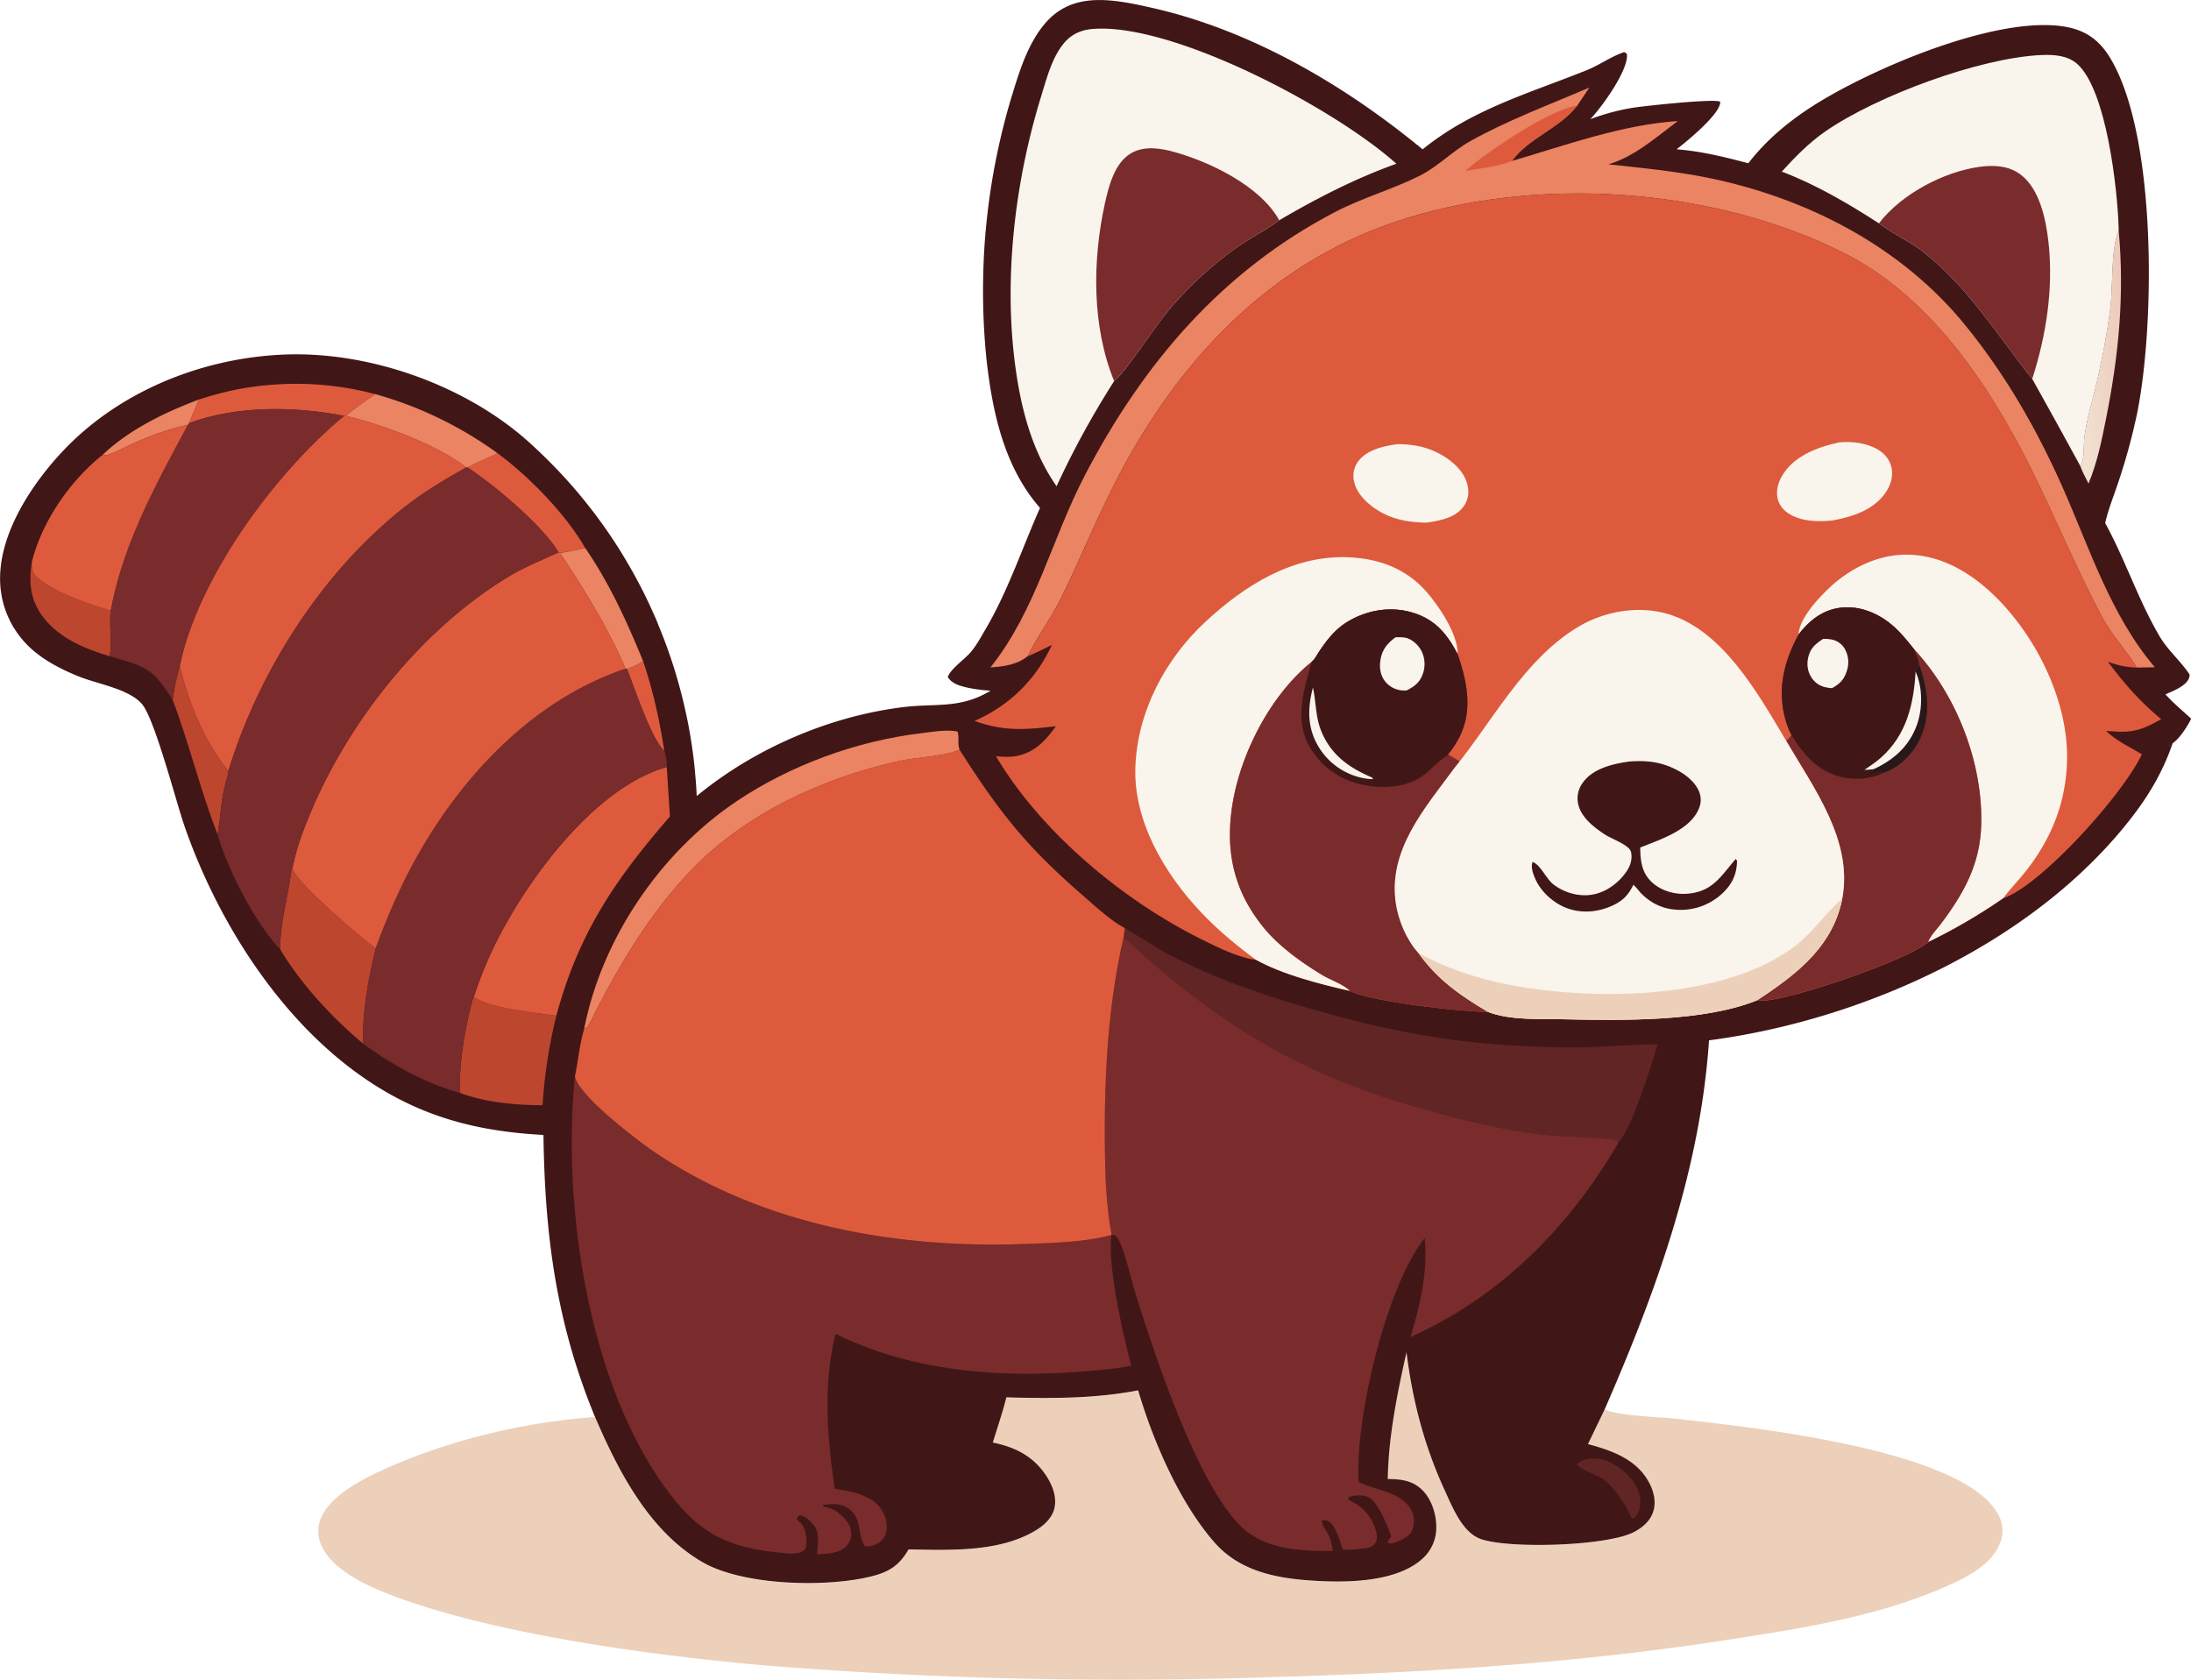 <svg id="Layer_1" data-name="Layer 1" xmlns="http://www.w3.org/2000/svg" xmlns:xlink="http://www.w3.org/1999/xlink" viewBox="0 0 1688.94 1294.81"><defs><style>.cls-1{fill:#edd0b9;}.cls-2{fill:#411617;}.cls-3{fill:#de5a3d;}.cls-4{fill:#ea8462;}.cls-5{fill:#612525;}.cls-6{fill:#bd462f;}.cls-7{fill:url(#linear-gradient);}.cls-8{fill:#792c2b;}.cls-9{fill:#f9f4ec;}.cls-10{fill:#271819;}</style><linearGradient id="linear-gradient" x1="1795.7" y1="1414.76" x2="1752.35" y2="1410.23" gradientTransform="matrix(1, 0, 0, -1, 0, 2002)" gradientUnits="userSpaceOnUse"><stop offset="0" stop-color="#edcabb"/><stop offset="1" stop-color="#f2e3d2"/></linearGradient></defs><title>tiny red 1</title><path class="cls-1" d="M1239.62,1356.58c4.75,38,13.92,72.8,30,107.6,5.8,12.56,13.37,31.56,27.53,36.42,21.92,7.52,97.27,5.38,117.93-5.54,6.7-3.55,12.91-8.94,15-16.5,2.14-7.84-.28-16.19-4.23-23-9.73-16.9-28.62-23.57-46.35-28.22l12.87-26.73c.6.22,1.19.44,1.8.65,13.88,4.7,41.84,5,57.83,6.91,54,6.36,216.91,23.15,243.87,73.4a25.29,25.29,0,0,1,2,20.33c-5.12,15.7-21.46,25.46-35.6,32.1-54.62,25.67-116.38,35.08-175.55,44.24-116.11,18-232.47,25.26-349.79,28.62q-98.22,3.39-196.46,1.13t-196.2-10.18c-85.15-7.54-204.74-23.54-283.72-52.85-19.32-7.17-47.91-19.29-57.1-39.21a26,26,0,0,1-1-20.26c7.63-20.64,39.67-34.86,58.36-42.78,47.61-20.15,101.79-32.64,153.27-36.28,18.16,42.16,41.9,88.3,83,112.06,31.68,18.3,97.49,19.78,132.4,10.25,12.59-3.43,19.89-9,26.28-20.14,31.77.46,70.21,2.36,98.33-14.86,6.53-4,12.85-9.87,14.31-17.72,1.64-8.77-2.16-17.9-7-25-10-14.68-23.85-21.37-40.66-24.84,3.57-11.63,7.47-23,10.45-34.82,34.2.93,67.79,1.07,101.55-5.38,11.55,39.19,32,86.49,58.84,117.21,19.14,21.86,46.65,27.52,74.53,29.38,25.83,1.73,65.66,1.84,86.15-17.14a32.05,32.05,0,0,0,10.32-23.21c.28-10.17-3.4-22.13-10.77-29.38-7.67-7.55-16.5-8.42-26.63-8.54C1225.76,1421.45,1232.46,1388.45,1239.62,1356.58Z" transform="translate(-155.53 -314.04)"/><path class="cls-2" d="M957.23,705.58c-27.59-31.5-36.61-73.45-41.21-114.08q-1.34-12.9-2-25.86t-.72-25.92q0-13,.57-25.93t1.87-25.87q1.26-12.9,3.15-25.74t4.44-25.55q2.54-12.72,5.7-25.3t7-25c5.55-18.18,11.84-37.94,24-52.92,9.34-11.51,21-17.62,35.73-19,15.59-1.5,32.68,2.27,47.79,5.67,76.38,17.18,148.68,59.64,208.61,109.09,38.27-31,81.61-43,126.45-61,9.86-3.94,19.11-10.75,29-14l1.91,1.26a9.55,9.55,0,0,1,.18,1.07c.61,12.33-19.52,40.32-28.31,49.45a169.74,169.74,0,0,1,31.19-8.57c8-1.48,65.1-7.57,68.94-4.93a10.63,10.63,0,0,1,0,1.13c-1.45,9.66-25.81,29.53-33.57,35.55,19,1.48,36.92,5.91,55.3,10.76,13.31-17.31,29.82-31.22,48.07-43.1,44.39-28.9,147.6-73.55,200-61.36,13.71,3.19,23.13,10.77,30.47,22.68,36.59,59.43,34.9,206.67,21.17,274.45a471.29,471.29,0,0,1-14,51.69c-3.44,10.55-7.76,21-10.35,31.75l-.29,1.26c15.45,28.18,25.42,59.11,41.8,87.07,6.67,11.38,16.3,19.09,23.31,29.74a9.61,9.61,0,0,1-.77,3.39c-2.93,5.85-12.15,9.33-17.88,11.85,6,6.73,13.21,12.67,19.87,18.76-3.06,6.08-9.62,16.65-15.92,19.93-.53.27-1.07.51-1.61.76.42.05,2.78-1.49,3.2-1.73-7,20.49-17.26,38.45-30.38,55.61-74.46,97.47-207.23,157.67-327,173.37-6.78,100.16-40.69,193.27-80.47,284.55l-12.87,26.73c17.73,4.65,36.62,11.32,46.35,28.22,4,6.85,6.37,15.2,4.23,23-2.07,7.56-8.28,13-15,16.5-20.66,10.92-96,13.06-117.93,5.54-14.16-4.86-21.73-23.86-27.53-36.42-16.07-34.8-25.24-69.61-30-107.6-7.16,31.87-13.86,64.87-14.43,97.65,10.13.12,19,1,26.63,8.54,7.37,7.25,11,19.21,10.77,29.38a32.05,32.05,0,0,1-10.32,23.21c-20.49,19-60.32,18.87-86.15,17.14-27.88-1.86-55.39-7.52-74.53-29.38-26.88-30.72-47.29-78-58.84-117.21-33.76,6.45-67.35,6.31-101.55,5.38-3,11.83-6.88,23.19-10.45,34.82,16.81,3.47,30.66,10.16,40.66,24.84,4.86,7.13,8.66,16.26,7,25-1.46,7.85-7.78,13.72-14.31,17.72-28.12,17.22-66.56,15.32-98.33,14.86-6.39,11.14-13.69,16.71-26.28,20.14-34.91,9.53-100.72,8-132.4-10.25-41.14-23.76-64.88-69.9-83-112.06-29.81-72.26-38.68-139.74-39.73-217.36-35.33-1.93-68.29-7.78-100.79-22.55-84.79-38.55-146-129.52-175.83-215.25-6.49-18.66-22.74-81.78-32.57-94-9.6-11.89-34.67-15.87-48.69-21.51-12.9-5.19-25.78-11.69-36.31-20.91-.9-.8-1.78-1.61-2.63-2.44s-1.7-1.69-2.52-2.57-1.61-1.77-2.38-2.69-1.52-1.85-2.25-2.8-1.42-1.92-2.1-2.91-1.33-2-2-3-1.23-2.05-1.81-3.1-1.12-2.11-1.65-3.19-1-2.16-1.49-3.27-.91-2.21-1.33-3.33-.8-2.26-1.16-3.4-.69-2.29-1-3.45-.58-2.33-.82-3.5-.46-2.35-.64-3.53-.35-2.37-.48-3.56-.22-2.38-.29-3.58c-2.06-36.31,22.27-74.16,45.67-99.86,43.65-47.94,108.41-74.34,172.5-77.15,66.38-2.91,141.84,23.84,191.05,69q3.55,3.24,7,6.55t6.87,6.72q3.4,3.41,6.71,6.89t6.53,7q3.22,3.57,6.36,7.21t6.18,7.37q3,3.7,6,7.51t5.81,7.66q2.86,3.85,5.62,7.79t5.43,7.94q2.67,4,5.23,8.06t5,8.19q2.46,4.13,4.83,8.31t4.62,8.43q2.26,4.24,4.42,8.54t4.2,8.65q2,4.33,4,8.74T663.5,797q1.83,4.46,3.56,8.93t3.33,9c1.08,3,2.11,6.05,3.12,9.1s2,6.09,2.88,9.16,1.82,6.15,2.66,9.24,1.67,6.19,2.44,9.3,1.51,6.23,2.21,9.35,1.35,6.27,2,9.41,1.2,6.3,1.74,9.46,1.05,6.32,1.51,9.49.89,6.35,1.28,9.53.73,6.36,1,9.55.58,6.39.81,9.58.42,6.4.57,9.6C736.86,891.18,795,866,852.19,859.11c25.37-3.06,43.59,1.5,66.91-12.64a121,121,0,0,1-17.38-2.25c-5.9-1.34-12.16-2.87-15.6-8.23,2-6.07,12.8-13.63,17.28-18.75,4.81-5.49,8.75-12.88,12.43-19.18C932.65,769.24,943.69,736.09,957.23,705.58Z" transform="translate(-155.53 -314.04)"/><path class="cls-3" d="M651.26,823.65c7.68,22.71,12.72,45.68,16.37,69.34-10.49-10.11-22.75-48.39-28.87-63.28A54.92,54.92,0,0,0,651.26,823.65Z" transform="translate(-155.53 -314.04)"/><path class="cls-4" d="M308.94,622l-7.59,18.19-.85,1.33c-14.69,3.07-29.19,8.46-42.87,14.62-5.89,2.65-11.92,6.15-18,8.24a9.19,9.19,0,0,1-5.18.44C255,645.24,282.67,631.85,308.94,622Z" transform="translate(-155.53 -314.04)"/><path class="cls-5" d="M1379.81,1438.54c8.87-.5,14.28.68,21.85,5.56,8.3,5.34,16.18,13.75,18,23.76.94,5.11.27,10.42-2.8,14.69-1.66,2.31-.67,1.66-3.4,2.07-4.66-10.66-12.45-22.64-21.6-30-4.21-3.37-19-7.89-20.77-11.93C1373.67,1440.29,1376.52,1439.59,1379.81,1438.54Z" transform="translate(-155.53 -314.04)"/><path class="cls-6" d="M294,828.08c7.62,28.6,18.63,57,37.55,80.22l-.43,3.41c-5.77,18.87-4.81,28.1-7.89,45.56-13.17-34-21.78-69.56-34.59-103.71A177,177,0,0,1,294,828.08Z" transform="translate(-155.53 -314.04)"/><path class="cls-4" d="M606.65,736.48c18.61,27.07,32.21,56.86,44.61,87.17a54.92,54.92,0,0,1-12.5,6.06l-1.06-.19c-13.28-31.09-31.79-61.26-50.63-89.28C593.6,739.49,600.2,737.81,606.65,736.48Z" transform="translate(-155.53 -314.04)"/><path class="cls-7" d="M1788.71,491.58c4.61,49.59.07,96.12-9.65,144.82-3.38,16.91-6.88,34.47-13.61,50.39-2.07-4.35-4.78-8.94-6.31-13.48,3.5-4.49,2.36-16.15,3.13-22.11,1.81-14.15,6.29-28.41,9.54-42.31,4.31-18.42,7.82-37.45,10.34-56.18C1784.5,535.23,1782.36,506.88,1788.71,491.58Z" transform="translate(-155.53 -314.04)"/><path class="cls-6" d="M179.94,747.79c.41,5.11.3,7.81,4.38,11.43,13.4,11.89,39.39,20.3,56.68,25.56-1.67,10.9,1.32,26-1,35.13-19-5.69-38.51-13.73-51-29.88C178.87,777,177.69,763.52,179.94,747.79Z" transform="translate(-155.53 -314.04)"/><path class="cls-3" d="M539.05,663.43c24,17.63,52.61,46.89,67.6,73.05-6.45,1.33-13,3-19.58,3.76l-.92-.39c-12.65-21-49.87-52.14-70.24-65.46C523.3,670.28,531.5,667.37,539.05,663.43Z" transform="translate(-155.53 -314.04)"/><path class="cls-4" d="M444.72,617.81q6.34,1.79,12.59,3.84T469.72,626q6.16,2.34,12.21,4.94t12,5.47q5.93,2.87,11.73,6c3.86,2.09,7.68,4.25,11.45,6.51s7.48,4.58,11.14,7,7.28,4.91,10.83,7.48c-7.55,3.94-15.75,6.85-23.14,11l-.95,0c-23.5-18-64.32-32.87-93-39.8C429.29,628.55,437,623.21,444.72,617.81Z" transform="translate(-155.53 -314.04)"/><path class="cls-3" d="M308.94,622q4.08-1.35,8.22-2.57t8.3-2.27c2.78-.71,5.58-1.37,8.38-2s5.63-1.16,8.45-1.66,5.66-1,8.5-1.35,5.7-.75,8.55-1,5.72-.54,8.58-.73,5.73-.34,8.6-.42,5.74-.13,8.61-.11,5.74.08,8.61.2,5.73.3,8.6.52,5.72.5,8.57.83,5.7.71,8.53,1.14,5.67.92,8.49,1.45,5.63,1.12,8.43,1.76,5.59,1.33,8.36,2.07c-7.72,5.4-15.43,10.74-22.71,16.73l-1.08.05c-38.36-7.38-82.4-8.12-119.58,5.58Z" transform="translate(-155.53 -314.04)"/><path class="cls-6" d="M520.28,1083.15l.51-.64c11,8.69,48.88,12.3,63.59,14.52a394.61,394.61,0,0,0-10.63,69c-21-.07-44-2.12-63.81-9.55C509.51,1132.62,513.92,1106.16,520.28,1083.15Z" transform="translate(-155.53 -314.04)"/><path class="cls-6" d="M380.28,983.6l.62-.15c3.47,11.54,52,52.47,64.17,61.7l-.23,1.64c-5.82,23.54-10,47.37-9.44,71.73-23.82-19.79-48-46.06-63.95-72.71C371.56,1024,377.87,1004.83,380.28,983.6Z" transform="translate(-155.53 -314.04)"/><path class="cls-4" d="M605.84,1107.12l.25-1.32c13.94-69.18,58.92-135,117.5-174.25,41.47-27.79,92.56-46.39,142.1-52.31,8.86-1.06,19.25-3,28-1.28,1.27,4.14.08,8,1,12.16.15.65.32,1.3.48,2-.63.23-1.26.48-1.89.7-13.86,4.85-31.21,4.83-45.76,8.11-58.68,13.2-117.22,40.3-159.27,84-30.62,31.82-54.11,70.92-74.19,110C612.44,1098.16,609.54,1106.27,605.84,1107.12Z" transform="translate(-155.53 -314.04)"/><path class="cls-3" d="M234.47,664.8a9.19,9.19,0,0,0,5.18-.44c6.06-2.09,12.09-5.59,18-8.24,13.68-6.16,28.18-11.55,42.87-14.62-24.41,45.42-50.27,92.08-59.5,143.28-17.29-5.26-43.28-13.67-56.68-25.56-4.08-3.62-4-6.32-4.38-11.43C187.53,716.52,209.44,684.76,234.47,664.8Z" transform="translate(-155.53 -314.04)"/><path class="cls-3" d="M520.79,1082.51a303.34,303.34,0,0,1,25.29-57.22c25.35-45.13,72.49-105.6,123.43-119.95l2.42,38.14c-42.52,49-70.29,89.78-87.55,153.55C569.67,1094.81,531.8,1091.2,520.79,1082.51Z" transform="translate(-155.53 -314.04)"/><path class="cls-8" d="M301.35,640.17c37.18-13.7,81.22-13,119.58-5.58-53.17,43.83-113.1,125-127,193.49a177,177,0,0,0-5.36,25.48c-15.5-25.12-21.53-25.85-48.64-33.65,2.35-9.13-.64-24.23,1-35.13,9.23-51.2,35.09-97.86,59.5-143.28Z" transform="translate(-155.53 -314.04)"/><path class="cls-5" d="M1022.6,1029.5c12.16,7.12,24,15.26,36.5,21.7,33.48,17.22,68.35,29.36,104.39,39.81,71.44,20.74,125,29.51,199.48,30.46,23.57.3,46.78-2,70.29-2.57-4.42,16.18-19.75,64.35-30,75.72a8.88,8.88,0,0,0-1.85-1.68c-3-1.43-51.73-3.44-59.77-4.5-35.75-4.72-71.76-14.14-106.24-24.61-84.89-25.79-149.51-67.08-213.68-127.58Z" transform="translate(-155.53 -314.04)"/><path class="cls-3" d="M420.93,634.59l1.08-.05c28.63,6.93,69.45,21.85,93,39.8-16.79,9.38-33.08,19.14-48.21,31.09-63.15,49.9-111.62,126.1-135.23,202.87-18.92-23.24-29.93-51.62-37.55-80.22C307.83,759.6,367.76,678.42,420.93,634.59Z" transform="translate(-155.53 -314.04)"/><path class="cls-8" d="M637.7,829.52l1.06.19c6.12,14.89,18.38,53.17,28.87,63.28,1.55,3.6,1.94,8.45,1.88,12.35-50.94,14.35-98.08,74.82-123.43,119.95a303.34,303.34,0,0,0-25.29,57.22l-.51.64c-6.36,23-10.77,49.47-10.34,73.37-27-7.68-52-21.41-74.54-38-.56-24.36,3.62-48.19,9.44-71.73l.23-1.64a536.66,536.66,0,0,1,22.39-52.92C502.66,921.47,561.15,855.17,637.7,829.52Z" transform="translate(-155.53 -314.04)"/><path class="cls-4" d="M919,828.54c35.09-43.9,47.2-99,72.73-147.94,45-86.39,105.83-157.82,193.23-203.27,21.21-11,44.17-17.36,65.28-28,13.73-6.91,25.17-19,38.88-26.63,29.12-16.16,61-28.06,91.6-41.18l-9.41,14c-14.06,17.88-37.74,25-50.31,42.64,41.1-12.09,85-28.08,127.93-30.79-16.59,12.31-33.49,27.53-53.59,33.35,25.78,2.74,52,5.29,77.45,10.5,76,15.59,148.7,53,198.07,114,30.67,37.86,54.29,78.86,74.1,123.28,21.27,47.71,37.34,99.6,71.64,139.91l-13.88.23c-8.25-13.56-19.44-25.11-27-39.26-20-37.62-36.08-77.2-55.16-115.28-32.53-64.94-78-132.34-144.66-165.57-101.48-50.6-238.31-59.66-345.73-23.19-96.52,32.78-165.61,106.52-212,194.83-16.2,30.86-29.09,62.92-44.29,94.18-7.71,15.85-18.56,30-26.25,45.62C939.26,826.62,929.3,827.83,919,828.54Z" transform="translate(-155.53 -314.04)"/><path class="cls-3" d="M1285.17,445.84c15.74-14.4,66.15-48.15,86.14-50.32-14.06,17.88-37.74,25-50.31,42.64C1310.78,442.44,1296.2,443.86,1285.17,445.84Z" transform="translate(-155.53 -314.04)"/><path class="cls-3" d="M586.15,739.85l.92.39c18.84,28,37.35,58.19,50.63,89.28-76.55,25.65-135,92-170.24,162.71a536.66,536.66,0,0,0-22.39,52.92c-12.17-9.23-60.7-50.16-64.17-61.7A188.26,188.26,0,0,1,389.16,955c28.45-76.78,87.28-153,157.36-195.82C559.12,751.45,572.79,746,586.15,739.85Z" transform="translate(-155.53 -314.04)"/><path class="cls-8" d="M515,674.34l.95,0c20.37,13.32,57.59,44.46,70.24,65.46-13.36,6.16-27,11.6-39.63,19.29-70.08,42.79-128.91,119-157.36,195.82a188.26,188.26,0,0,0-8.26,28.49l-.62.15c-2.41,21.23-8.72,40.4-8.83,62.21-18.81-19.3-40.83-62.06-48.25-88.54,3.08-17.46,2.12-26.69,7.89-45.56l.43-3.41c23.61-76.77,72.08-153,135.23-202.87C481.88,693.48,498.17,683.72,515,674.34Z" transform="translate(-155.53 -314.04)"/><path class="cls-9" d="M1529,446.35c10.31-11.34,21.06-22.35,33.73-31.1,39.82-27.51,118.87-56.62,166.13-58.77,9.62-.44,20.47.16,28,6.92,22.45,20.2,31,96.13,31.88,127.19l0,1c-6.35,15.3-4.21,43.65-6.56,61.13-2.52,18.73-6,37.76-10.34,56.18-3.25,13.9-7.73,28.16-9.54,42.31-.77,6,.37,17.62-3.13,22.11q-18.35-33.69-37.07-67.15c-27.22-34.06-48.87-70.21-83.74-97.72-10.64-8.39-22.91-13.73-33.67-21.62l-.78-.59C1580.8,471.24,1554.78,456,1529,446.35Z" transform="translate(-155.53 -314.04)"/><path class="cls-8" d="M1603.88,486.23c17.16-22.43,49.69-39.73,77.52-43.56,11.1-1.53,22.64-1,31.88,6.06,14.71,11.21,19.49,35,21.37,52.43,3.81,35.22-1.73,71.45-12.58,105-27.22-34.06-48.87-70.21-83.74-97.72-10.64-8.39-22.91-13.73-33.67-21.62Z" transform="translate(-155.53 -314.04)"/><path class="cls-9" d="M970,688.88c-20.19-28.86-28.59-64.48-32.63-99-7.77-66.34,1.17-138.21,20.8-201.82,4.21-13.62,8.22-29.55,17.5-40.72,6.11-7.36,13.92-10.47,23.34-11.07,62.53-4,186,61.81,232.91,104-31.87,11.47-61.06,26.47-90.24,43.55l-.78.58c-9,6.52-19,11.68-28.19,17.85-20.37,13.61-38.94,30.83-55,49.32-11.16,12.87-34,48.74-43.36,56.29A677.51,677.51,0,0,0,970,688.88Z" transform="translate(-155.53 -314.04)"/><path class="cls-8" d="M1014.36,607.82c-17.26-42.27-16.78-93-7.11-137,3-13.49,7.4-31.1,20.15-38.64,10.13-6,23.1-3.89,33.85-.84,27.9,7.92,65.7,26.17,80.39,52.47l-.78.58c-9,6.52-19,11.68-28.19,17.85-20.37,13.61-38.94,30.83-55,49.32C1046.56,564.4,1023.77,600.27,1014.36,607.82Z" transform="translate(-155.53 -314.04)"/><path class="cls-8" d="M598.7,1143.81c2.8,14.82,47.54,48.93,60.41,57.72,83,56.64,186.68,75.12,285.52,71.5,21.06-.76,44.32-1.16,64.87-6.21a15.72,15.72,0,0,0,2.91-1c-3.67,21.55,9.08,79,15.22,100.91-13.49,3-28.08,3.82-41.86,4.84-63,4.65-128.87-1-186.11-29.29-9.8,39-6.5,80.14-.64,119.48,10.06,1.35,20.26,3.3,29,8.85,5.58,3.55,9.61,10.21,10.77,16.65.82,4.57.28,9.27-2.54,13.08a15.12,15.12,0,0,1-10.08,5.56,29.74,29.74,0,0,1-3.54.22c-.35-.08-.51-.51-.71-.81-5.77-8.48-1.29-20.45-12.35-28.39-6.06-4.34-12.85-3.64-19.81-2.61l.47,1.27a23,23,0,0,1,11.93,5c4.66,3.56,9,8.68,9.5,14.75a14.17,14.17,0,0,1,0,2.71c-.05.45-.13.89-.22,1.34s-.22.88-.36,1.31-.3.85-.48,1.26-.39.82-.61,1.22-.47.77-.73,1.14-.54.72-.84,1.07c-5.88,6.63-14.87,6.18-23,6.83.19-5.22,1.64-14.32-.55-19-1.82-3.87-6.61-9.06-10.67-10.54-2.2-.8-1.24-.69-3.61.28l-1,2.54a20.52,20.52,0,0,1,2.9,2.25c3.91,3.82,4.91,11,4.55,16.24-.13,1.94-.35,4.14-2,5.36-4.61,3.45-13,2.16-18.47,1.6-35.45-3.62-57.75-12-80.69-40.3C609.88,1389.3,588.49,1245.75,598.7,1143.81Z" transform="translate(-155.53 -314.04)"/><path class="cls-8" d="M1012.41,1265.83c-4.68-25.27-5.16-52.16-5.22-77.79-.12-51.62,3.12-101.39,14.54-151.79,64.17,60.5,128.79,101.79,213.68,127.58,34.48,10.47,70.49,19.89,106.24,24.61,8,1.06,56.8,3.07,59.77,4.5a8.88,8.88,0,0,1,1.85,1.68c-37.78,65.05-91.11,119.2-160.51,150.11,7.41-24,13.67-51.13,10.94-76.28-30,38.18-53.9,140.44-50.82,188l1.41.68c13.48,6.27,33.67,7.28,40.13,23.23a17.88,17.88,0,0,1-.9,14.35c-2.11,4.32-9,7.33-13.32,8.61-2.47.72-3,1-5.19-.13a18.29,18.29,0,0,1,2.94-4.63c-2.6-8-10-26.58-17.75-30.46-3.58-1.79-10.39-1.54-14.16-.24-.41.14-.79.36-1.19.54l0,1.55c1.7,1,3.37,2,5.11,2.94,7.74,4.1,13.33,12,16,20.3a16.41,16.41,0,0,1,.39,9.51c-2.36,3.09-3.68,4.19-7.6,4.75a114.89,114.89,0,0,1-18,1.26c-2.41-6.33-5.17-18.57-11.26-21.93-1.63-.91-3.23-.8-5-.72,0,3.59,3,7.52,4.84,10.68,2.22,3.88,2.8,8.62,3.63,13-24.51,0-52.52-1-71-19.23-34-33.62-65.58-130.27-80.68-177.74-3.38-10.6-9-35.77-14-43.88C1016,1266.65,1014.87,1266.32,1012.41,1265.83Z" transform="translate(-155.53 -314.04)"/><path class="cls-3" d="M895.25,892.07c31.31,49.07,51.56,74.61,95.84,113,9.49,8.23,20.45,18.54,31.51,24.41l-.87,6.75c-11.42,50.4-14.66,100.17-14.54,151.79.06,25.63.54,52.52,5.22,77.79a15.72,15.72,0,0,1-2.91,1c-20.55,5-43.81,5.45-64.87,6.21-98.84,3.62-202.55-14.86-285.52-71.5-12.87-8.79-57.61-42.9-60.41-57.72,2.57-12.18,3.61-24.72,7.14-36.69,3.7-.85,6.6-9,8.3-12.26,20.08-39.07,43.57-78.17,74.19-110,42-43.69,100.59-70.79,159.27-84,14.55-3.28,31.9-3.26,45.76-8.11C894,892.55,894.62,892.3,895.25,892.07Z" transform="translate(-155.53 -314.04)"/><path class="cls-3" d="M947.69,820c7.69-15.63,18.54-29.77,26.25-45.62,15.2-31.26,28.09-63.32,44.29-94.18,46.36-88.31,115.45-162,212-194.83,107.42-36.47,244.25-27.41,345.73,23.19,66.64,33.23,112.13,100.63,144.66,165.57,19.08,38.08,35.13,77.66,55.16,115.28,7.53,14.15,18.72,25.7,27,39.26a66.09,66.09,0,0,1-22.38-4.57c12.39,16.74,25,31,41.11,44.32-12.15,6.86-20.35,10.51-34.7,9.56l-7.81-.47c8.59,8,17.68,12,27.59,18-14.48,30.79-75.9,99-105.4,110.44-.38.15-.78.24-1.16.36a438.32,438.32,0,0,1-58,33.88c-15.67,13.88-107.32,45.33-128.08,45.25a11.9,11.9,0,0,1-3.51-.42c-41.8,17-105.09,15.64-149.68,14.79-17.84-.34-41.36.89-58.09-5.64-20.26-.24-90.25-7.83-106.54-16.21-23.22-5.31-51.78-12.55-72.6-24.12a38.23,38.23,0,0,1-5.22-.79c-12.79-3-25.5-9.42-37.23-15.24C1020.9,1007.9,957.71,955.25,923.33,897c5,.42,10.3.84,15.26-.06,14.17-2.56,23-11.86,30.84-23.09-23.3,2.77-40.1,4.17-62.59-4.08,27.12-12.06,47.1-31.71,59.55-58.61C960.24,814.32,954.05,817.22,947.69,820Z" transform="translate(-155.53 -314.04)"/><path class="cls-9" d="M1233.05,656.42c13.34.1,25.09,2.62,36.5,10,8.12,5.22,15.75,12.94,17.46,22.81a19.59,19.59,0,0,1-3.14,15.06c-6.52,9.06-18.35,11.07-28.62,12.65-13.65-.25-25.92-2.2-37.72-9.56-8.23-5.14-16.65-13.09-18.4-23.07a18.68,18.68,0,0,1,3.51-14.79C1209.53,660.56,1222.46,657.8,1233.05,656.42Z" transform="translate(-155.53 -314.04)"/><path class="cls-9" d="M1573.09,655.05c9.9-.87,20.83.29,29.61,5.3,5.36,3,9.44,7.76,10.84,13.86,1.55,6.77-.46,13.68-4.31,19.32-9.35,13.73-25.42,18.75-40.86,21.71-10.83,1.12-23,1-32.78-4.54-4.74-2.67-8.41-6.71-9.71-12.07-1.49-6.16.32-12.71,3.51-18C1538.6,665.25,1556.58,658.8,1573.09,655.05Z" transform="translate(-155.53 -314.04)"/><path class="cls-9" d="M1542,803.1c.26-11.64,14.71-27.34,22.79-35.08,16.74-16,38.78-27.06,62.34-26.37,28.74.83,53.2,17.61,72.15,38.1,29.5,31.9,51.69,79.59,49.53,123.69-1.51,31-12.3,57.32-31.3,81.72-5.6,7.18-12.25,13.77-17.57,21.1a438.32,438.32,0,0,1-58,33.88c1.34-4.45,7-10.19,9.91-14.09,17.61-23.58,29.93-45.51,30.91-75.67,1.55-47.94-18.92-100.51-51.49-135.52-5.8-7.24-11.51-14.46-18.8-20.26-10.83-8.61-24.48-13.86-38.43-12S1550.29,792.47,1542,803.1Z" transform="translate(-155.53 -314.04)"/><path class="cls-9" d="M1123.46,1053.79c-15-11-29.35-23-42.13-36.49-28-29.72-52.18-70.1-50.59-112.25,1.6-42.55,23.09-83,53.92-111.62,30.26-28.1,67.34-51.53,110.14-49.81,23,.93,43.73,8.27,59.39,25.56,9.78,10.79,25.6,34,24.93,49.13-7.77-14.95-16.65-26.1-33.32-31.58-16.25-5.33-33.66-3.11-48.63,4.93-11,5.93-17.69,14.12-24.6,24.38-1.8,2.67-3.5,6.27-6,8.25-33.39,26.94-57.58,75.64-62.15,118-3.54,32.8,4,60.68,24.84,86.42,12,14.87,29.63,27.39,45.91,37.21,5.56,3.36,17,7.44,20.88,12C1172.84,1072.6,1144.28,1065.36,1123.46,1053.79Z" transform="translate(-155.53 -314.04)"/><path class="cls-8" d="M1542,803.1c8.26-10.63,18.22-18.73,32-20.53s27.6,3.42,38.43,12c7.29,5.8,13,13,18.8,20.26,32.57,35,53,87.58,51.49,135.52-1,30.16-13.3,52.09-30.91,75.67-2.92,3.9-8.57,9.64-9.91,14.09-15.67,13.88-107.32,45.33-128.08,45.25a11.9,11.9,0,0,1-3.51-.42c1.49-1.18,3.19-2.17,4.77-3.23,28.27-19,53.56-39.88,60.5-74.92,8.47-44.56-21.68-84.92-43.07-121.43l4-4.7a59.11,59.11,0,0,1-4.54-11.55C1525.26,845.71,1530.67,823.94,1542,803.1Z" transform="translate(-155.53 -314.04)"/><path class="cls-10" d="M1632.18,831.75l2.91-4.85c6.66,18.76,9.18,38.7.16,57.32-5.36,11.07-15.44,21.3-27.23,25.33-4.71-.75-10.5,1.49-15.35,2a9.33,9.33,0,0,1,4.48-2.32c.62-.17,1.25-.29,1.88-.44l.84-1.88c15.23-7,27-17.26,33-33.3C1637.66,860.88,1637.78,844.36,1632.18,831.75Z" transform="translate(-155.53 -314.04)"/><path class="cls-2" d="M1542,803.1c8.26-10.63,18.22-18.73,32-20.53s27.6,3.42,38.43,12c7.29,5.8,13,13,18.8,20.26,1.23,3.68,3.34,8.23,3.8,12l-2.91,4.85c5.6,12.61,5.48,29.13.69,41.89-6,16-17.77,26.28-33,33.3l-.84,1.88c-.63.15-1.26.27-1.88.44a9.33,9.33,0,0,0-4.48,2.32c4.85-.54,10.64-2.78,15.35-2-9.7,5.14-22.29,6-32.89,3.53-18.37-4.35-29.12-17.15-38.57-32.39a59.11,59.11,0,0,1-4.54-11.55C1525.26,845.71,1530.67,823.94,1542,803.1Z" transform="translate(-155.53 -314.04)"/><path class="cls-9" d="M1632.18,831.75c5.6,12.61,5.48,29.13.69,41.89-6,16-17.77,26.28-33,33.3-2.39.34-4.74.51-7.16.63,4.3-3.08,8.81-5.93,12.76-9.45C1625.22,880.47,1630.66,857.21,1632.18,831.75Z" transform="translate(-155.53 -314.04)"/><path class="cls-9" d="M1560.89,806.55a30.3,30.3,0,0,1,7.48.67,15.14,15.14,0,0,1,9.68,7.86,20.8,20.8,0,0,1,1.29,15.58c-2.06,7-5.34,10.41-11.57,13.87l-1.62-.14c-5.67-.57-10.21-2.56-13.68-7.24a19.48,19.48,0,0,1-3.26-15.3C1550.6,814.2,1554.64,810.6,1560.89,806.55Z" transform="translate(-155.53 -314.04)"/><path class="cls-8" d="M1166.58,824.29c2.49-2,4.19-5.58,6-8.25,6.91-10.26,13.57-18.45,24.6-24.38,15-8,32.38-10.26,48.63-4.93,16.67,5.48,25.55,16.63,33.32,31.58,7.1,20.42,11.69,42,2.08,62.55a73.65,73.65,0,0,1-10.43,15.87l1-1.16,9,5.39c-.24.35-1.9,2.42-4.24,5.34-22.62,30.88-51.06,62.78-45,104,2,13.43,8.35,28.48,17.58,38.59,14.72,20.52,32.07,32.51,53.54,45.26-20.26-.24-90.25-7.83-106.54-16.21-3.92-4.59-15.32-8.67-20.88-12-16.28-9.82-33.86-22.34-45.91-37.21-20.85-25.74-28.38-53.62-24.84-86.42C1109,899.93,1133.19,851.23,1166.58,824.29Z" transform="translate(-155.53 -314.04)"/><path class="cls-2" d="M1166.58,824.29c2.49-2,4.19-5.58,6-8.25,6.91-10.26,13.57-18.45,24.6-24.38,15-8,32.38-10.26,48.63-4.93,16.67,5.48,25.55,16.63,33.32,31.58,7.1,20.42,11.69,42,2.08,62.55a73.65,73.65,0,0,1-10.43,15.87c-7.63,4.67-13.58,12.65-21.63,17.36-13.08,7.66-31.37,8-45.78,4.32-16.11-4.11-29.8-13.84-38.11-28.4C1153.05,868.62,1160.65,846.18,1166.58,824.29Z" transform="translate(-155.53 -314.04)"/><path class="cls-9" d="M1167.63,844.07c2.46,11.33,1.87,22.26,6.32,33.36,7.41,18.46,21.43,28.43,39.09,35.91l.94,1.33a42.72,42.72,0,0,1-11.82-1.82c-.82-.23-1.64-.49-2.44-.76s-1.61-.57-2.4-.88-1.58-.64-2.36-1-1.54-.72-2.3-1.11-1.5-.8-2.24-1.22-1.46-.87-2.18-1.34-1.42-.94-2.11-1.44-1.37-1-2-1.54-1.32-1.08-2-1.64-1.26-1.14-1.88-1.74-1.2-1.2-1.78-1.82-1.15-1.26-1.7-1.91-1.08-1.32-1.6-2-1-1.36-1.5-2.07-.94-1.41-1.39-2.14-.88-1.46-1.29-2.21C1163.12,873.89,1163.59,859.18,1167.63,844.07Z" transform="translate(-155.53 -314.04)"/><path class="cls-9" d="M1231.31,805.29c2.83,0,6-.2,8.72.65,4.84,1.52,9.08,5.68,11.35,10.12a22.6,22.6,0,0,1,1.08,17.07c-2.27,6.83-6.39,9.93-12.56,13.13a20.57,20.57,0,0,1-3.43,0c-.63,0-1.26-.12-1.88-.22s-1.24-.25-1.85-.42-1.21-.38-1.8-.61a18.79,18.79,0,0,1-3.37-1.75,16.76,16.76,0,0,1-1.53-1.13,18.79,18.79,0,0,1-2.67-2.68c-3.6-4.41-4.57-10.21-3.85-15.74C1220.62,815.32,1224.61,810.16,1231.31,805.29Z" transform="translate(-155.53 -314.04)"/><path class="cls-9" d="M1276.51,906.3c29.69-36.53,53.6-83.41,94.77-108.57,19.43-11.87,44.49-16.78,66.77-11.25,44.58,11.07,72.81,62.49,94.52,98.91,21.39,36.51,51.54,76.87,43.07,121.43-6.94,35-32.23,55.95-60.5,74.92-1.58,1.06-3.28,2-4.77,3.23-41.8,17-105.09,15.64-149.68,14.79-17.84-.34-41.36.89-58.09-5.64-21.47-12.75-38.82-24.74-53.54-45.26-9.23-10.11-15.62-25.16-17.58-38.59C1225.45,969.08,1253.89,937.18,1276.51,906.3Z" transform="translate(-155.53 -314.04)"/><path class="cls-1" d="M1249.06,1048.86c37.82,20.41,79,28,121.48,30.67,53.13,3.38,125.72-3,169.26-36.61,13.41-10.36,22.45-24.54,35.06-35.45l.78-.65c-6.94,35-32.23,55.95-60.5,74.92-1.58,1.06-3.28,2-4.77,3.23-41.8,17-105.09,15.64-149.68,14.79-17.84-.34-41.36.89-58.09-5.64C1281.13,1081.37,1263.78,1069.38,1249.06,1048.86Z" transform="translate(-155.53 -314.04)"/><path class="cls-2" d="M1411.35,901.09c9.69-.71,18.61-.4,27.92,2.72,9.84,3.29,21.27,10,25.74,19.82a16.88,16.88,0,0,1,.33,13.21c-6.55,17-29.94,24.29-45.45,30.57.15,10,1,19,8.68,26.41,6.9,6.66,17.3,9.78,26.74,9.23,20.12-1.17,26.43-13.2,38.23-26.85l1,1.41c-.21,9.42-3,16.52-9.59,23.42-.56.58-1.14,1.15-1.73,1.7s-1.19,1.09-1.81,1.61-1.24,1-1.89,1.51-1.3,1-2,1.41-1.35.9-2,1.32-1.39.82-2.1,1.2-1.43.75-2.16,1.1-1.47.67-2.21,1-1.5.6-2.26.87-1.53.52-2.3.74-1.56.44-2.34.63-1.58.36-2.37.51-1.59.28-2.39.39-1.6.19-2.41.26-1.61.11-2.42.14-1.61,0-2.42,0c-12.14-.22-21.87-4.76-30.22-13.41a54.88,54.88,0,0,0-5.26-5.94c-4.14,8.3-8.34,12.62-16.94,16.41-11.23,4.94-24,5.86-35.48,1.17-10-4.1-19.34-12.72-23.54-22.8-1.47-3.54-3.3-8.6-1.74-12.33,6,2.07,10.51,13,15.89,17.19,8.33,6.45,19.51,9.74,30,8,10.65-1.77,20.34-8.91,26.38-17.71,3.1-4.53,4.76-9.61,3.6-15.09s-14.83-10.08-19.9-13.4c-8.87-5.81-19.16-13.62-21.07-24.74a20.28,20.28,0,0,1,3.63-15.17C1383.33,906.39,1398.61,902.94,1411.35,901.09Z" transform="translate(-155.53 -314.04)"/></svg>